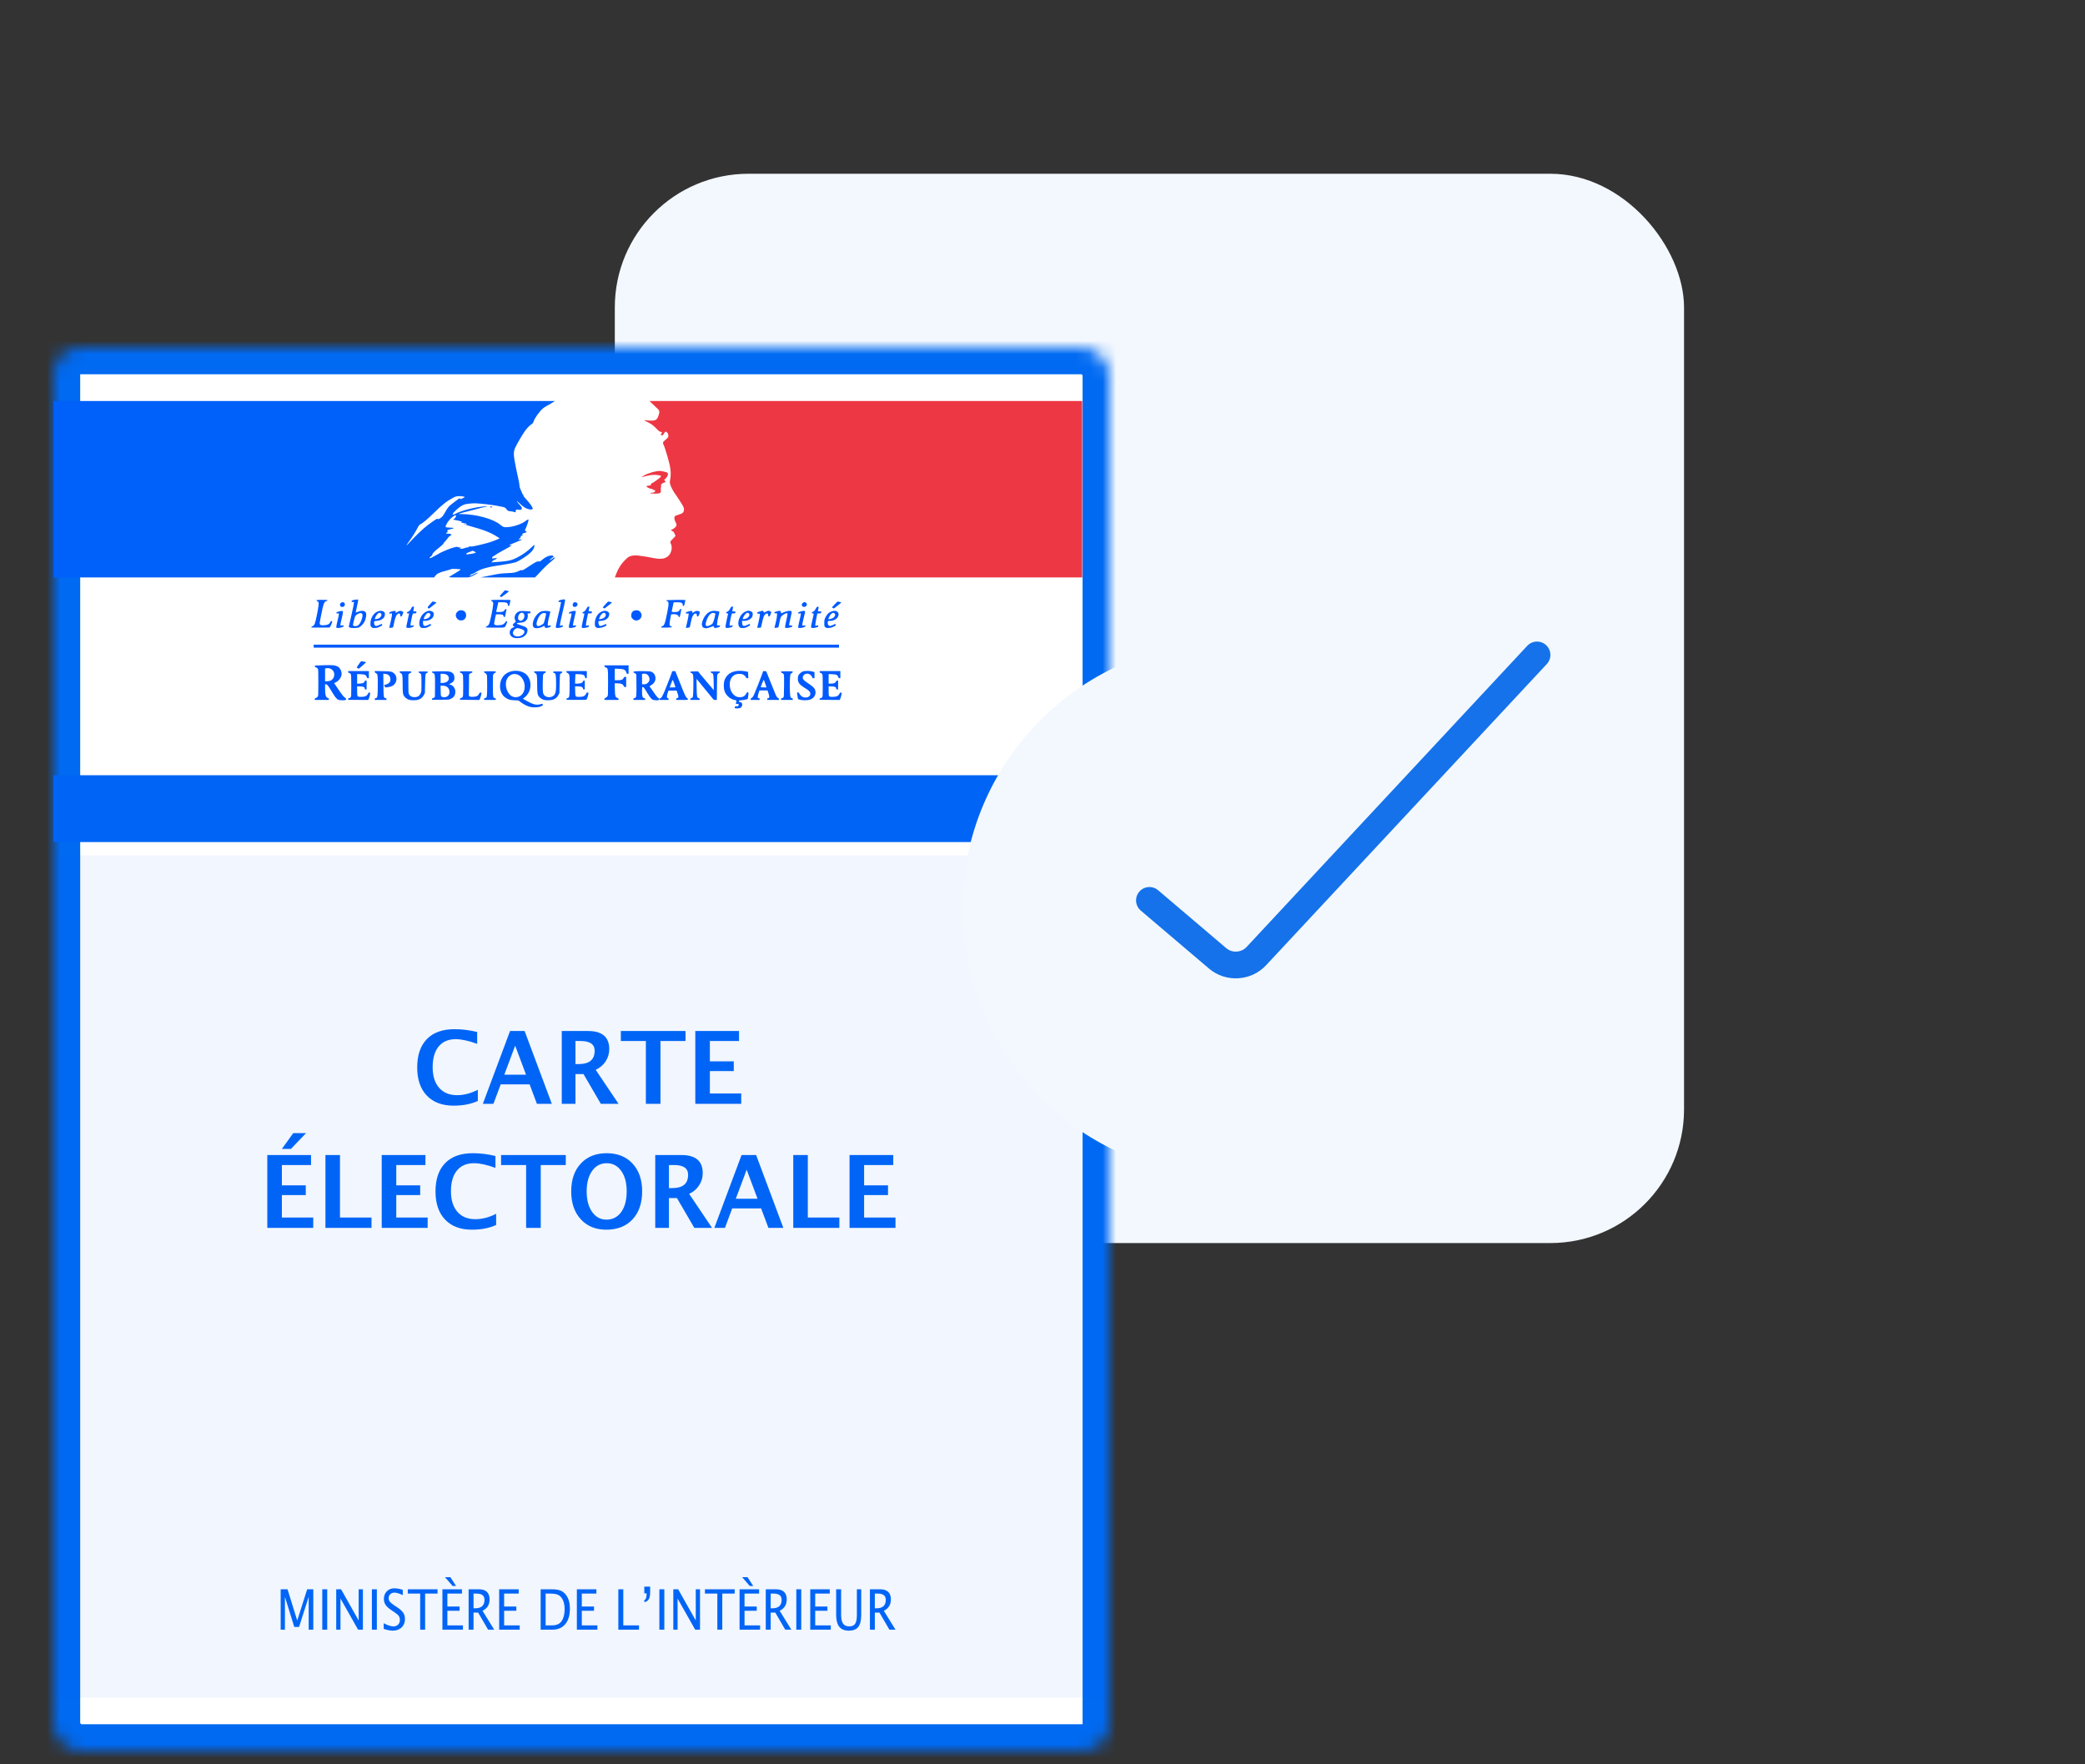 <?xml version="1.0" encoding="UTF-8"?>
<svg width="156px" height="132px" viewBox="0 0 156 132" version="1.1" xmlns="http://www.w3.org/2000/svg" xmlns:xlink="http://www.w3.org/1999/xlink">
    <rect x="0" y="0" width="156" height="132" fill="#333333" stroke="none"/>
    <!-- Generator: Sketch 41.1 (35376) - http://www.bohemiancoding.com/sketch -->
    <title>dignity</title>
    <desc>Created with Sketch.</desc>
    <defs>
        <rect id="path-1" x="0" y="0" width="79" height="105" rx="2"></rect>
        <mask id="mask-2" maskContentUnits="userSpaceOnUse" maskUnits="objectBoundingBox" x="0" y="0" width="79" height="105" fill="white">
            <use xlink:href="#path-1"></use>
        </mask>
        <path d="M100.565,48.82 C97.949,47.65 95.051,47 92,47 C80.402,47 71,56.402 71,68 C71,79.598 80.402,89 92,89 L92,89 C103.598,89 113,79.598 113,68 C113,63.776 111.753,59.844 109.607,56.55" id="path-3"></path>
        <mask id="mask-4" maskContentUnits="userSpaceOnUse" maskUnits="objectBoundingBox" x="0" y="0" width="42" height="42" fill="white">
            <use xlink:href="#path-3"></use>
        </mask>
    </defs>
    <g id="Page-1" stroke="none" stroke-width="1" fill="none" fill-rule="evenodd">
        <g id="Desktop" transform="translate(-904, -1229)">
            <g id="time" transform="translate(904, 1229)">
                <rect id="Rectangle-17" fill="#F3F8FE" x="46" y="13" width="80" height="80" rx="10"></rect>
                <g id="carte-electeur" transform="translate(4, 26)">
                    <use id="d-day" stroke="#006AF2" mask="url(#mask-2)" stroke-width="4" fill="#FFFFFF" xlink:href="#path-1"></use>
                    <rect id="d-day" fill-opacity="0.058" fill="#0065F6" x="0" y="38" width="79" height="63"></rect>
                    <rect id="d-day" fill="#0065F6" transform="translate(39.5, 34.5) scale(1, -1) translate(-39.5, -34.5) " x="-1.42108547e-14" y="32" width="79" height="5"></rect>
                    <g id="Logo_de_la_République_française_(1999)" transform="translate(0, 4)">
                        <rect id="rect6" fill="#FFFFFF" x="19.293" y="0" width="39.689" height="13.201"></rect>
                        <path d="M50.987,22.985 C50.965,22.977 50.964,22.953 50.982,22.901 C51.005,22.835 51.016,22.83 51.106,22.842 C51.187,22.853 51.211,22.845 51.245,22.797 C51.31,22.706 51.26,22.64 51.141,22.661 C51.05,22.678 51.049,22.677 51.066,22.609 C51.122,22.391 51.127,22.403 50.962,22.37 C50.765,22.332 50.576,22.223 50.431,22.065 C50.213,21.827 50.138,21.586 50.16,21.199 C50.171,21.001 50.188,20.924 50.251,20.787 C50.444,20.368 50.886,20.153 51.48,20.192 C51.609,20.2 51.772,20.222 51.843,20.24 L51.972,20.272 L51.98,20.507 L51.987,20.742 L51.909,20.742 C51.862,20.742 51.83,20.729 51.83,20.71 C51.83,20.644 51.672,20.491 51.56,20.449 C51.416,20.395 51.136,20.407 50.996,20.474 C50.676,20.627 50.53,21.023 50.627,21.475 C50.672,21.685 50.747,21.826 50.89,21.97 C51.026,22.107 51.162,22.163 51.367,22.163 C51.584,22.164 51.735,22.078 51.831,21.901 C51.896,21.781 51.919,21.766 51.981,21.805 C52.01,21.824 52.011,21.865 51.983,22.058 L51.95,22.289 L51.832,22.329 C51.767,22.351 51.618,22.376 51.501,22.384 C51.299,22.399 51.288,22.403 51.288,22.459 C51.288,22.505 51.303,22.519 51.347,22.519 C51.433,22.519 51.514,22.585 51.533,22.67 C51.555,22.77 51.483,22.917 51.389,22.965 C51.321,22.999 51.056,23.013 50.987,22.985 L50.987,22.985 Z M35.634,22.878 C35.41,22.814 35.218,22.716 34.986,22.55 L34.786,22.406 L34.476,22.391 C34.133,22.373 34.013,22.336 33.79,22.175 C33.301,21.822 33.283,20.923 33.757,20.485 C34.114,20.156 34.741,20.088 35.193,20.329 C35.802,20.656 35.867,21.619 35.313,22.123 C35.227,22.201 35.143,22.265 35.126,22.265 C35.073,22.266 35.68,22.592 35.857,22.659 C36.053,22.733 36.282,22.743 36.45,22.684 C36.572,22.642 36.592,22.647 36.613,22.724 C36.625,22.769 36.604,22.788 36.48,22.844 C36.286,22.933 35.878,22.949 35.634,22.878 L35.634,22.878 Z M34.877,22.094 C35.309,21.872 35.391,21.161 35.037,20.707 C34.709,20.286 34.135,20.349 33.919,20.831 C33.723,21.265 33.946,21.937 34.344,22.115 C34.505,22.187 34.711,22.179 34.877,22.094 Z M21.315,22.357 C21.197,22.306 21.066,22.148 20.861,21.804 C20.545,21.276 20.486,21.199 20.398,21.199 L20.322,21.199 L20.322,21.485 C20.323,22.006 20.376,22.184 20.543,22.226 C20.588,22.237 20.605,22.259 20.605,22.304 L20.605,22.367 L20.076,22.367 L19.547,22.367 L19.547,22.307 C19.547,22.262 19.567,22.242 19.629,22.224 C19.673,22.212 19.734,22.169 19.764,22.13 C19.817,22.06 19.818,22.035 19.818,21.072 C19.818,20.109 19.817,20.084 19.764,20.014 C19.734,19.975 19.673,19.933 19.629,19.92 C19.569,19.903 19.547,19.882 19.547,19.841 C19.547,19.786 19.55,19.786 20.203,19.769 C20.897,19.751 21.05,19.764 21.246,19.858 C21.417,19.939 21.56,20.186 21.56,20.401 C21.561,20.648 21.374,20.926 21.128,21.046 L21,21.109 L21.284,21.529 C21.619,22.022 21.724,22.154 21.823,22.204 C21.915,22.251 21.924,22.353 21.838,22.376 C21.734,22.404 21.394,22.391 21.315,22.357 L21.315,22.357 Z M20.669,20.942 C21.015,20.848 21.132,20.375 20.87,20.129 C20.747,20.013 20.616,19.971 20.45,19.993 L20.322,20.011 L20.322,20.491 L20.322,20.971 L20.444,20.97 C20.512,20.97 20.613,20.958 20.669,20.942 L20.669,20.942 Z M26.615,22.357 C26.474,22.307 26.34,22.219 26.27,22.128 C26.141,21.962 26.128,21.875 26.126,21.202 C26.125,20.499 26.111,20.421 25.98,20.361 C25.927,20.337 25.896,20.305 25.896,20.272 C25.896,20.224 25.913,20.222 26.334,20.222 C26.772,20.222 26.773,20.222 26.773,20.279 C26.773,20.317 26.757,20.336 26.726,20.336 C26.7,20.336 26.651,20.365 26.616,20.401 L26.554,20.467 L26.554,21.157 C26.554,21.806 26.557,21.852 26.607,21.947 C26.686,22.095 26.843,22.17 27.045,22.159 C27.262,22.146 27.379,22.07 27.466,21.887 C27.533,21.746 27.533,21.739 27.534,21.122 C27.534,20.569 27.529,20.491 27.489,20.43 C27.464,20.393 27.414,20.355 27.379,20.346 C27.339,20.336 27.315,20.312 27.315,20.282 C27.315,20.238 27.339,20.234 27.663,20.234 C27.988,20.234 28.012,20.238 28.012,20.282 C28.012,20.312 27.988,20.336 27.948,20.346 C27.829,20.376 27.82,20.43 27.805,21.163 L27.792,21.85 L27.715,22 C27.623,22.176 27.474,22.298 27.283,22.353 C27.122,22.401 26.745,22.403 26.615,22.357 L26.615,22.357 Z M36.679,22.357 C36.536,22.307 36.404,22.219 36.331,22.124 C36.21,21.968 36.192,21.852 36.191,21.189 C36.189,20.5 36.175,20.421 36.044,20.361 C35.991,20.337 35.961,20.305 35.96,20.272 C35.96,20.224 35.977,20.222 36.398,20.222 C36.832,20.222 36.837,20.222 36.837,20.277 C36.837,20.314 36.819,20.335 36.782,20.341 C36.751,20.345 36.702,20.381 36.672,20.42 C36.621,20.487 36.617,20.529 36.609,21.086 C36.599,21.769 36.619,21.913 36.737,22.032 C36.95,22.246 37.392,22.186 37.518,21.926 C37.597,21.762 37.617,21.557 37.607,21.02 C37.597,20.451 37.58,20.38 37.443,20.346 C37.403,20.336 37.379,20.312 37.379,20.282 C37.379,20.238 37.403,20.234 37.727,20.234 C38.051,20.234 38.076,20.238 38.076,20.282 C38.076,20.311 38.046,20.342 38,20.361 C37.959,20.378 37.916,20.41 37.905,20.433 C37.894,20.457 37.879,20.785 37.871,21.163 L37.856,21.85 L37.779,22 C37.687,22.176 37.539,22.298 37.347,22.353 C37.186,22.401 36.809,22.403 36.679,22.357 L36.679,22.357 Z M44.848,22.356 C44.744,22.312 44.622,22.161 44.432,21.846 C44.187,21.44 44.159,21.403 44.095,21.402 C44.038,21.402 44.037,21.407 44.037,21.72 C44.037,22.1 44.069,22.207 44.191,22.231 C44.252,22.243 44.269,22.26 44.269,22.307 L44.269,22.367 L43.83,22.367 L43.392,22.367 L43.392,22.307 C43.392,22.26 43.409,22.243 43.47,22.231 C43.617,22.202 43.628,22.133 43.619,21.249 L43.611,20.467 L43.549,20.401 C43.514,20.365 43.465,20.336 43.439,20.336 C43.41,20.336 43.392,20.317 43.392,20.287 C43.392,20.245 43.418,20.236 43.581,20.221 C43.685,20.212 43.973,20.208 44.22,20.214 C44.622,20.222 44.681,20.229 44.777,20.279 C44.947,20.368 45.043,20.54 45.043,20.759 C45.043,20.967 44.922,21.15 44.702,21.274 C44.632,21.313 44.586,21.353 44.601,21.362 C44.616,21.371 44.73,21.529 44.855,21.714 C45.099,22.076 45.235,22.24 45.291,22.24 C45.341,22.24 45.337,22.358 45.286,22.377 C45.213,22.404 44.929,22.391 44.848,22.356 L44.848,22.356 Z M44.371,21.162 C44.473,21.11 44.574,20.984 44.593,20.885 C44.617,20.758 44.56,20.59 44.462,20.498 C44.37,20.414 44.282,20.389 44.13,20.407 L44.037,20.418 L44.037,20.808 L44.037,21.199 L44.167,21.199 C44.239,21.199 44.33,21.182 44.371,21.162 Z M55.857,22.352 C55.78,22.331 55.712,22.31 55.706,22.304 C55.701,22.299 55.682,22.185 55.664,22.051 L55.633,21.808 L55.706,21.808 C55.746,21.808 55.778,21.818 55.778,21.829 C55.778,21.895 55.948,22.09 56.046,22.137 C56.311,22.263 56.63,22.144 56.63,21.919 C56.63,21.771 56.557,21.682 56.308,21.529 C55.959,21.314 55.825,21.2 55.755,21.063 C55.686,20.925 55.673,20.712 55.726,20.556 C55.76,20.453 55.922,20.299 56.059,20.239 C56.196,20.18 56.626,20.182 56.804,20.243 L56.94,20.289 L56.94,20.516 L56.94,20.742 L56.865,20.742 C56.807,20.742 56.787,20.728 56.774,20.679 C56.747,20.573 56.609,20.441 56.493,20.41 C56.183,20.328 55.935,20.641 56.13,20.868 C56.167,20.911 56.335,21.039 56.504,21.151 C56.831,21.369 56.951,21.488 56.992,21.631 C57.081,21.945 56.933,22.223 56.614,22.34 C56.443,22.403 56.073,22.409 55.857,22.352 L55.857,22.352 Z M22.051,22.298 C22.051,22.253 22.065,22.24 22.113,22.24 C22.15,22.24 22.198,22.212 22.229,22.173 C22.281,22.109 22.283,22.077 22.283,21.308 C22.283,20.75 22.274,20.494 22.253,20.455 C22.214,20.384 22.153,20.338 22.096,20.337 C22.065,20.336 22.051,20.316 22.051,20.272 L22.051,20.209 L22.825,20.209 L23.599,20.209 L23.599,20.477 L23.599,20.745 L23.531,20.737 C23.48,20.731 23.456,20.708 23.434,20.643 C23.383,20.491 23.299,20.453 22.991,20.442 L22.721,20.432 L22.721,20.793 L22.721,21.155 L22.929,21.143 C23.155,21.13 23.269,21.076 23.285,20.974 C23.291,20.934 23.311,20.92 23.362,20.92 L23.431,20.92 L23.431,21.25 L23.431,21.58 L23.36,21.58 C23.303,21.58 23.289,21.568 23.289,21.52 C23.289,21.407 23.203,21.365 22.951,21.355 L22.721,21.346 L22.721,21.703 C22.721,22.133 22.725,22.138 23.02,22.138 C23.311,22.138 23.462,22.066 23.538,21.891 C23.576,21.802 23.666,21.777 23.693,21.847 C23.711,21.893 23.638,22.191 23.584,22.295 L23.545,22.369 L22.798,22.363 L22.051,22.357 L22.051,22.298 L22.051,22.298 Z M24.038,22.307 C24.038,22.26 24.055,22.243 24.114,22.231 C24.25,22.205 24.256,22.167 24.265,21.351 C24.274,20.502 24.263,20.426 24.122,20.361 C24.063,20.334 24.038,20.306 24.038,20.264 L24.038,20.204 L24.625,20.215 C25.259,20.226 25.311,20.236 25.483,20.378 C25.672,20.535 25.721,20.846 25.593,21.078 C25.482,21.279 25.289,21.386 24.981,21.418 L24.82,21.434 L24.78,21.335 L24.74,21.237 L24.835,21.223 C24.956,21.206 25.088,21.131 25.157,21.038 C25.197,20.986 25.211,20.931 25.21,20.835 C25.207,20.588 25.065,20.437 24.819,20.417 L24.679,20.406 L24.688,21.253 C24.696,22.177 24.7,22.203 24.844,22.232 C24.897,22.243 24.915,22.261 24.915,22.307 L24.915,22.367 L24.476,22.367 L24.038,22.367 L24.038,22.307 L24.038,22.307 Z M28.321,22.297 C28.321,22.258 28.337,22.24 28.37,22.24 C28.397,22.24 28.446,22.218 28.48,22.191 L28.541,22.143 L28.548,21.356 C28.557,20.475 28.547,20.409 28.399,20.354 C28.353,20.336 28.321,20.307 28.321,20.28 C28.321,20.238 28.357,20.234 28.715,20.228 C29.468,20.216 29.625,20.224 29.748,20.283 C29.907,20.358 29.981,20.468 29.994,20.646 C30,20.726 29.998,20.819 29.989,20.853 C29.963,20.953 29.843,21.075 29.71,21.135 L29.587,21.191 L29.691,21.222 C29.94,21.295 30.099,21.551 30.066,21.826 C30.038,22.059 29.937,22.189 29.702,22.296 C29.578,22.352 29.546,22.354 28.947,22.354 L28.321,22.355 L28.321,22.297 L28.321,22.297 Z M29.459,22.106 C29.591,22.02 29.643,21.902 29.628,21.725 C29.606,21.459 29.417,21.301 29.12,21.301 L28.963,21.301 L28.971,21.684 C28.979,22.051 28.982,22.069 29.04,22.115 C29.129,22.186 29.345,22.181 29.459,22.106 L29.459,22.106 Z M29.353,21.051 C29.511,20.992 29.595,20.87 29.578,20.721 C29.556,20.523 29.393,20.412 29.122,20.412 L28.966,20.412 L28.966,20.755 L28.966,21.098 L29.102,21.096 C29.176,21.095 29.289,21.075 29.353,21.051 L29.353,21.051 Z M30.412,22.299 C30.412,22.258 30.429,22.241 30.48,22.235 C30.518,22.231 30.572,22.196 30.603,22.156 C30.655,22.086 30.657,22.056 30.657,21.305 C30.657,20.681 30.649,20.514 30.62,20.463 C30.575,20.384 30.515,20.338 30.457,20.337 C30.427,20.336 30.412,20.316 30.412,20.279 C30.412,20.222 30.412,20.222 30.876,20.222 C31.341,20.222 31.341,20.222 31.341,20.279 C31.341,20.318 31.325,20.336 31.29,20.336 C31.263,20.336 31.208,20.363 31.168,20.397 L31.095,20.458 L31.088,21.259 L31.08,22.06 L31.146,22.102 C31.199,22.136 31.255,22.142 31.415,22.133 C31.66,22.119 31.775,22.06 31.844,21.91 C31.889,21.811 31.937,21.787 32.005,21.829 C32.031,21.845 32.027,21.892 31.986,22.049 C31.957,22.159 31.916,22.276 31.894,22.309 L31.854,22.369 L31.133,22.362 L30.412,22.354 L30.412,22.299 L30.412,22.299 Z M32.218,22.307 C32.218,22.26 32.235,22.243 32.296,22.231 C32.439,22.203 32.45,22.134 32.45,21.282 C32.45,20.576 32.447,20.521 32.399,20.445 C32.371,20.4 32.319,20.355 32.283,20.347 C32.239,20.336 32.218,20.313 32.218,20.276 C32.218,20.223 32.225,20.222 32.657,20.222 C33.088,20.222 33.095,20.223 33.095,20.276 C33.095,20.313 33.075,20.336 33.031,20.346 C32.996,20.355 32.946,20.393 32.921,20.43 C32.881,20.492 32.876,20.576 32.876,21.274 C32.876,22.136 32.886,22.205 33.022,22.232 C33.078,22.243 33.095,22.261 33.095,22.307 L33.095,22.367 L32.657,22.367 L32.218,22.367 L32.218,22.307 L32.218,22.307 Z M38.385,22.302 C38.385,22.26 38.405,22.242 38.464,22.231 C38.607,22.203 38.618,22.134 38.618,21.28 C38.618,20.532 38.617,20.52 38.559,20.435 C38.526,20.387 38.474,20.345 38.443,20.341 C38.402,20.335 38.385,20.315 38.385,20.271 L38.385,20.209 L39.147,20.209 L39.908,20.209 L39.908,20.476 C39.908,20.74 39.907,20.742 39.846,20.742 C39.796,20.742 39.782,20.725 39.768,20.654 C39.739,20.503 39.634,20.453 39.325,20.442 L39.064,20.432 L39.047,20.553 C39.038,20.619 39.031,20.782 39.031,20.914 L39.031,21.155 L39.25,21.142 C39.492,21.127 39.588,21.085 39.614,20.983 C39.625,20.938 39.647,20.92 39.691,20.92 L39.753,20.92 L39.753,21.25 L39.753,21.58 L39.689,21.58 C39.645,21.58 39.624,21.566 39.623,21.535 C39.621,21.41 39.498,21.351 39.236,21.351 L39.026,21.351 L39.035,21.709 C39.045,22.142 39.043,22.138 39.353,22.138 C39.626,22.138 39.768,22.074 39.843,21.916 C39.88,21.837 39.909,21.808 39.951,21.808 C39.982,21.808 40.016,21.821 40.026,21.836 C40.049,21.874 39.935,22.286 39.888,22.332 C39.857,22.362 39.726,22.368 39.118,22.363 L38.385,22.358 L38.385,22.302 Z M41.224,22.308 C41.224,22.266 41.248,22.238 41.306,22.213 C41.351,22.193 41.412,22.144 41.442,22.105 C41.493,22.035 41.495,22.004 41.495,21.077 C41.495,20.001 41.493,19.988 41.315,19.93 C41.244,19.907 41.224,19.887 41.224,19.839 L41.224,19.777 L42.127,19.777 L43.03,19.777 L43.03,20.095 L43.03,20.412 L42.953,20.412 C42.89,20.412 42.876,20.401 42.876,20.355 C42.875,20.262 42.778,20.133 42.675,20.089 C42.614,20.063 42.473,20.044 42.289,20.037 L41.998,20.025 L41.998,20.46 L41.998,20.894 L42.211,20.893 C42.495,20.891 42.592,20.856 42.652,20.736 C42.691,20.658 42.713,20.641 42.775,20.641 L42.85,20.641 L42.85,21.023 L42.85,21.405 L42.767,21.397 C42.71,21.392 42.68,21.374 42.67,21.339 C42.629,21.189 42.471,21.123 42.157,21.123 L41.992,21.123 L42.003,21.574 C42.015,22.088 42.037,22.163 42.192,22.218 C42.259,22.242 42.282,22.265 42.282,22.308 L42.282,22.367 L41.753,22.367 L41.224,22.367 L41.224,22.308 L41.224,22.308 Z M45.353,22.303 C45.353,22.257 45.367,22.24 45.404,22.24 C45.483,22.24 45.574,22.082 45.77,21.599 C46.033,20.953 46.282,20.297 46.282,20.25 C46.282,20.218 46.309,20.209 46.405,20.21 L46.527,20.21 L46.875,21.088 C47.253,22.041 47.323,22.189 47.411,22.227 C47.447,22.242 47.469,22.274 47.469,22.309 C47.469,22.367 47.469,22.367 47.03,22.367 L46.592,22.367 L46.592,22.307 C46.592,22.26 46.609,22.243 46.668,22.231 C46.779,22.209 46.786,22.135 46.7,21.884 L46.626,21.669 L46.321,21.669 L46.016,21.669 L45.955,21.846 C45.877,22.07 45.882,22.224 45.966,22.235 C46.008,22.241 46.024,22.26 46.024,22.305 L46.024,22.367 L45.688,22.367 L45.353,22.367 L45.353,22.303 L45.353,22.303 Z M46.54,21.414 C46.54,21.376 46.35,20.869 46.336,20.869 C46.327,20.869 46.3,20.918 46.278,20.977 C46.255,21.036 46.206,21.162 46.17,21.256 L46.104,21.428 L46.322,21.428 C46.442,21.428 46.54,21.422 46.54,21.414 Z M47.65,22.307 C47.65,22.261 47.667,22.243 47.721,22.232 C47.86,22.204 47.867,22.168 47.877,21.338 C47.889,20.481 47.878,20.409 47.728,20.354 C47.681,20.336 47.65,20.307 47.65,20.28 C47.65,20.239 47.679,20.234 47.94,20.234 L48.23,20.234 L48.398,20.443 C48.49,20.558 48.728,20.841 48.927,21.072 C49.126,21.303 49.315,21.526 49.348,21.568 L49.407,21.643 L49.398,21.07 C49.389,20.445 49.375,20.38 49.236,20.346 C49.196,20.336 49.172,20.312 49.172,20.282 C49.172,20.238 49.196,20.234 49.521,20.234 C49.848,20.234 49.869,20.237 49.869,20.283 C49.869,20.314 49.848,20.335 49.813,20.341 C49.783,20.345 49.734,20.381 49.704,20.42 C49.651,20.49 49.649,20.523 49.642,21.429 L49.634,22.367 L49.521,22.367 C49.42,22.367 49.401,22.357 49.323,22.259 C49.255,22.173 48.162,20.841 48.12,20.793 C48.114,20.786 48.114,21.066 48.121,21.415 C48.133,22.123 48.149,22.207 48.272,22.232 C48.329,22.243 48.347,22.26 48.347,22.307 L48.347,22.367 L47.998,22.367 L47.65,22.367 L47.65,22.307 L47.65,22.307 Z M52.166,22.303 C52.166,22.266 52.18,22.24 52.202,22.24 C52.253,22.24 52.349,22.121 52.417,21.972 C52.512,21.766 52.954,20.644 53.029,20.417 L53.1,20.206 L53.215,20.214 L53.33,20.222 L53.673,21.085 C53.861,21.56 54.036,21.988 54.061,22.037 C54.119,22.148 54.203,22.24 54.248,22.24 C54.267,22.24 54.282,22.268 54.282,22.303 L54.282,22.367 L53.843,22.367 L53.404,22.367 L53.404,22.303 C53.404,22.259 53.418,22.24 53.451,22.24 C53.576,22.24 53.587,22.133 53.493,21.853 L53.426,21.656 L53.123,21.656 L52.82,21.656 L52.765,21.827 C52.662,22.151 52.666,22.24 52.788,22.24 C52.823,22.24 52.837,22.258 52.837,22.303 L52.837,22.367 L52.501,22.367 L52.166,22.367 L52.166,22.303 Z M53.261,21.167 C53.212,21.024 53.165,20.89 53.157,20.869 C53.147,20.846 53.096,20.943 53.028,21.11 C52.966,21.264 52.915,21.398 52.915,21.409 C52.914,21.419 53.012,21.428 53.132,21.428 L53.349,21.428 L53.261,21.167 Z M54.437,22.303 C54.437,22.254 54.45,22.24 54.497,22.24 C54.53,22.24 54.58,22.216 54.607,22.187 C54.653,22.137 54.656,22.078 54.663,21.342 C54.668,20.908 54.665,20.526 54.657,20.495 C54.638,20.423 54.544,20.336 54.483,20.336 C54.452,20.336 54.437,20.317 54.437,20.279 C54.437,20.222 54.438,20.222 54.875,20.222 C55.297,20.222 55.314,20.224 55.314,20.273 C55.314,20.304 55.286,20.336 55.239,20.356 C55.198,20.374 55.153,20.42 55.138,20.457 C55.1,20.555 55.079,21.347 55.102,21.775 C55.119,22.073 55.13,22.144 55.17,22.187 C55.197,22.216 55.24,22.24 55.266,22.24 C55.3,22.24 55.314,22.259 55.314,22.303 L55.314,22.367 L54.875,22.367 L54.437,22.367 L54.437,22.303 Z M57.327,22.299 C57.327,22.253 57.341,22.24 57.389,22.24 C57.426,22.24 57.474,22.212 57.506,22.173 C57.557,22.109 57.559,22.077 57.559,21.308 C57.559,20.75 57.55,20.494 57.529,20.455 C57.491,20.384 57.429,20.338 57.372,20.337 C57.341,20.336 57.327,20.316 57.327,20.272 L57.327,20.209 L58.101,20.209 L58.875,20.209 L58.875,20.477 L58.875,20.745 L58.807,20.737 C58.756,20.731 58.732,20.708 58.711,20.643 C58.66,20.491 58.575,20.453 58.268,20.442 L57.998,20.432 L57.998,20.79 L57.998,21.148 L58.159,21.147 C58.383,21.145 58.492,21.104 58.54,21.003 C58.568,20.943 58.596,20.921 58.643,20.92 L58.707,20.92 L58.707,21.25 L58.707,21.58 L58.636,21.58 C58.579,21.58 58.565,21.568 58.565,21.52 C58.565,21.407 58.479,21.365 58.227,21.355 L57.998,21.346 L57.998,21.703 C57.998,22.133 58.002,22.138 58.296,22.138 C58.587,22.138 58.738,22.066 58.814,21.891 C58.853,21.802 58.942,21.777 58.969,21.847 C58.987,21.893 58.915,22.191 58.86,22.295 L58.821,22.369 L58.074,22.363 L57.327,22.358 L57.327,22.299 L57.327,22.299 Z M22.749,19.982 L22.686,19.935 L22.839,19.704 C22.923,19.577 23.009,19.473 23.029,19.473 C23.116,19.472 23.394,19.531 23.387,19.549 C23.373,19.585 22.864,20.031 22.838,20.031 C22.823,20.03 22.783,20.009 22.749,19.982 Z M19.47,18.229 L58.772,18.229 L58.772,18.457 L19.47,18.457 L19.47,18.229 L19.47,18.229 Z M34.428,17.709 C34.221,17.637 34.105,17.448 34.143,17.245 C34.168,17.108 34.247,17.012 34.386,16.949 L34.508,16.893 L34.434,16.851 C34.392,16.828 34.36,16.788 34.36,16.76 C34.36,16.714 34.549,16.528 34.596,16.528 C34.607,16.528 34.591,16.486 34.56,16.434 C34.428,16.214 34.533,15.895 34.78,15.77 C34.914,15.703 34.959,15.7 35.426,15.729 C35.696,15.746 35.706,15.749 35.691,15.801 C35.683,15.831 35.676,15.864 35.676,15.874 C35.676,15.885 35.631,15.893 35.575,15.893 L35.474,15.893 L35.488,16.041 C35.518,16.363 35.285,16.583 34.909,16.589 C34.714,16.592 34.619,16.633 34.695,16.681 C34.717,16.695 34.843,16.74 34.976,16.783 C35.403,16.919 35.482,16.987 35.464,17.206 C35.445,17.433 35.259,17.631 34.99,17.71 C34.837,17.756 34.559,17.755 34.428,17.709 L34.428,17.709 Z M35.002,17.553 C35.212,17.45 35.303,17.254 35.188,17.152 C35.111,17.083 34.776,16.978 34.689,16.995 C34.512,17.03 34.347,17.242 34.377,17.395 C34.419,17.606 34.733,17.685 35.002,17.553 L35.002,17.553 Z M35.072,16.404 C35.229,16.31 35.29,16.042 35.184,15.909 C35.039,15.728 34.763,15.93 34.761,16.219 C34.76,16.309 34.773,16.341 34.832,16.391 C34.919,16.464 34.967,16.467 35.072,16.404 L35.072,16.404 Z M36.05,16.993 C35.937,16.97 35.876,16.896 35.863,16.764 C35.83,16.426 36.119,15.931 36.442,15.771 C36.611,15.688 36.942,15.68 37.163,15.753 C37.183,15.759 37.168,15.846 37.117,16.025 C37.017,16.374 36.96,16.723 36.993,16.784 C37.014,16.823 37.03,16.826 37.098,16.802 C37.161,16.781 37.183,16.782 37.201,16.81 C37.238,16.868 37.215,16.89 37.068,16.939 C36.87,17.006 36.779,16.993 36.749,16.894 L36.726,16.815 L36.62,16.873 C36.442,16.972 36.198,17.023 36.05,16.993 L36.05,16.993 Z M36.496,16.765 C36.571,16.73 36.649,16.676 36.67,16.645 C36.705,16.593 36.81,16.212 36.851,15.99 C36.868,15.9 36.865,15.896 36.772,15.871 C36.598,15.824 36.424,15.948 36.285,16.218 C36.139,16.501 36.103,16.753 36.198,16.818 C36.262,16.863 36.302,16.856 36.496,16.765 Z M48.714,16.986 C48.599,16.959 48.558,16.919 48.526,16.803 C48.478,16.628 48.589,16.296 48.778,16.051 C49.004,15.757 49.256,15.658 49.627,15.716 C49.724,15.731 49.812,15.752 49.822,15.761 C49.831,15.771 49.798,15.933 49.749,16.122 C49.7,16.31 49.657,16.539 49.655,16.63 L49.65,16.795 L49.759,16.79 C49.858,16.785 49.869,16.791 49.869,16.843 C49.869,16.891 49.845,16.908 49.72,16.945 C49.515,17.006 49.42,16.993 49.409,16.902 C49.405,16.864 49.396,16.833 49.391,16.833 C49.385,16.833 49.317,16.86 49.241,16.893 C49.117,16.947 48.866,17.015 48.816,17.008 C48.806,17.006 48.76,16.996 48.714,16.986 L48.714,16.986 Z M49.146,16.768 C49.21,16.737 49.281,16.69 49.304,16.664 C49.361,16.6 49.464,16.268 49.517,15.977 C49.531,15.899 49.527,15.894 49.429,15.868 C49.346,15.846 49.31,15.848 49.236,15.883 C49.072,15.959 48.91,16.219 48.826,16.538 C48.745,16.844 48.845,16.916 49.146,16.768 Z M21.16,16.928 C21.152,16.896 21.198,16.66 21.262,16.403 C21.388,15.896 21.387,15.855 21.249,15.894 C21.181,15.913 21.173,15.909 21.173,15.857 C21.173,15.809 21.197,15.793 21.321,15.757 C21.403,15.734 21.511,15.712 21.56,15.709 C21.645,15.703 21.651,15.708 21.659,15.788 C21.663,15.835 21.619,16.067 21.56,16.304 C21.501,16.541 21.46,16.752 21.468,16.774 C21.48,16.805 21.507,16.809 21.601,16.796 C21.714,16.779 21.719,16.781 21.711,16.836 C21.704,16.882 21.672,16.904 21.56,16.938 C21.482,16.962 21.363,16.983 21.296,16.983 C21.19,16.985 21.172,16.977 21.16,16.928 L21.16,16.928 Z M22.152,16.938 L22.093,16.891 L22.293,16.027 C22.403,15.552 22.489,15.13 22.485,15.09 C22.476,15.016 22.467,15.012 22.367,15.042 C22.317,15.056 22.309,15.05 22.309,14.995 C22.309,14.921 22.399,14.885 22.65,14.86 C22.794,14.846 22.799,14.847 22.799,14.907 C22.799,14.941 22.758,15.15 22.709,15.371 C22.659,15.593 22.618,15.789 22.618,15.807 C22.618,15.831 22.647,15.827 22.73,15.791 C23.018,15.666 23.268,15.673 23.358,15.808 C23.442,15.934 23.399,16.261 23.262,16.529 C23.191,16.669 22.979,16.886 22.864,16.937 C22.713,17.005 22.237,17.005 22.152,16.938 L22.152,16.938 Z M22.805,16.777 C22.935,16.687 23.079,16.383 23.12,16.114 C23.16,15.844 22.979,15.791 22.69,15.986 C22.629,16.028 22.58,16.089 22.555,16.156 C22.508,16.28 22.412,16.686 22.412,16.758 C22.412,16.865 22.662,16.877 22.805,16.777 Z M23.791,16.907 C23.721,16.835 23.715,16.815 23.717,16.647 C23.72,16.218 23.968,15.835 24.309,15.729 C24.479,15.677 24.629,15.694 24.729,15.779 C24.787,15.828 24.799,15.859 24.799,15.963 C24.799,16.224 24.557,16.422 24.208,16.446 C24.107,16.453 24.016,16.472 24.006,16.487 C23.977,16.53 23.982,16.677 24.016,16.739 C24.08,16.859 24.172,16.862 24.394,16.751 C24.531,16.681 24.56,16.674 24.58,16.706 C24.626,16.777 24.605,16.799 24.404,16.892 C24.237,16.969 24.175,16.985 24.035,16.985 C23.881,16.985 23.86,16.978 23.791,16.907 Z M24.253,16.298 C24.472,16.238 24.617,16.007 24.505,15.896 C24.434,15.826 24.368,15.828 24.277,15.904 C24.204,15.964 24.086,16.154 24.052,16.268 C24.037,16.316 24.044,16.325 24.094,16.325 C24.127,16.325 24.198,16.312 24.253,16.298 Z M25.121,16.976 C25.121,16.972 25.168,16.775 25.224,16.539 C25.281,16.303 25.328,16.059 25.328,15.998 L25.328,15.887 L25.225,15.903 C25.133,15.917 25.121,15.914 25.121,15.869 C25.121,15.813 25.205,15.77 25.414,15.719 C25.558,15.684 25.612,15.708 25.612,15.807 L25.612,15.866 L25.703,15.805 C25.864,15.698 25.963,15.678 26.08,15.73 C26.136,15.755 26.178,15.787 26.174,15.802 C26.104,16.045 26.064,16.122 26.007,16.122 C25.956,16.122 25.947,16.109 25.947,16.036 C25.947,15.851 25.784,15.85 25.665,16.034 C25.592,16.148 25.515,16.409 25.455,16.753 C25.437,16.855 25.409,16.943 25.394,16.947 C25.349,16.96 25.121,16.985 25.121,16.976 L25.121,16.976 Z M26.416,16.952 C26.387,16.918 26.403,16.827 26.551,16.166 L26.612,15.893 L26.524,15.893 C26.477,15.893 26.437,15.887 26.437,15.879 C26.437,15.839 26.495,15.766 26.527,15.766 C26.59,15.766 26.71,15.646 26.761,15.533 C26.818,15.407 26.84,15.387 26.925,15.386 C26.98,15.386 26.984,15.393 26.969,15.468 C26.96,15.513 26.945,15.593 26.937,15.646 L26.921,15.741 L27.041,15.741 C27.163,15.741 27.181,15.76 27.144,15.853 C27.133,15.882 27.094,15.893 27.005,15.893 C26.862,15.893 26.885,15.843 26.771,16.398 C26.687,16.807 26.692,16.845 26.832,16.805 C26.949,16.772 26.958,16.775 26.949,16.839 C26.943,16.882 26.91,16.906 26.812,16.938 C26.654,16.99 26.454,16.997 26.416,16.952 Z M27.457,16.919 C27.268,16.719 27.405,16.148 27.705,15.883 C27.828,15.774 28.019,15.69 28.145,15.69 C28.224,15.69 28.399,15.77 28.425,15.819 C28.467,15.895 28.454,16.078 28.401,16.163 C28.292,16.339 28.057,16.452 27.802,16.452 L27.65,16.452 L27.65,16.586 C27.65,16.846 27.76,16.892 28.049,16.751 C28.141,16.707 28.221,16.675 28.228,16.682 C28.234,16.688 28.243,16.716 28.248,16.744 C28.255,16.785 28.219,16.813 28.066,16.89 C27.9,16.972 27.852,16.985 27.697,16.985 C27.538,16.985 27.512,16.978 27.457,16.919 L27.457,16.919 Z M27.911,16.296 C28.047,16.25 28.143,16.173 28.184,16.076 C28.219,15.994 28.218,15.982 28.172,15.921 C28.101,15.827 28.032,15.827 27.925,15.919 C27.842,15.99 27.702,16.229 27.702,16.298 C27.702,16.333 27.801,16.332 27.911,16.296 L27.911,16.296 Z M37.603,16.968 C37.566,16.932 37.59,16.782 37.714,16.265 C37.882,15.56 37.973,15.145 37.973,15.078 C37.973,15.03 37.962,15.025 37.882,15.038 C37.8,15.051 37.792,15.047 37.792,14.991 C37.792,14.928 37.856,14.9 38.113,14.851 C38.245,14.826 38.282,14.843 38.282,14.927 C38.282,14.965 38.195,15.366 38.089,15.819 C37.983,16.272 37.895,16.681 37.895,16.728 L37.895,16.814 L38.013,16.798 C38.124,16.783 38.13,16.786 38.123,16.838 C38.116,16.882 38.082,16.904 37.973,16.938 C37.828,16.983 37.634,16.998 37.603,16.968 L37.603,16.968 Z M38.575,16.954 C38.544,16.904 38.562,16.794 38.672,16.369 C38.729,16.148 38.772,15.948 38.766,15.924 C38.756,15.878 38.75,15.877 38.637,15.903 C38.577,15.917 38.566,15.912 38.566,15.867 C38.566,15.807 38.676,15.753 38.877,15.715 C39.02,15.689 39.082,15.702 39.082,15.761 C39.082,15.783 39.03,16.016 38.965,16.28 C38.901,16.543 38.856,16.771 38.866,16.786 C38.876,16.803 38.927,16.807 38.997,16.798 C39.104,16.783 39.111,16.786 39.103,16.838 C39.097,16.882 39.063,16.904 38.953,16.938 C38.785,16.99 38.603,16.997 38.575,16.954 L38.575,16.954 Z M39.529,16.943 C39.52,16.919 39.526,16.837 39.544,16.759 C39.602,16.503 39.727,15.917 39.727,15.905 C39.727,15.899 39.692,15.893 39.648,15.893 C39.536,15.893 39.557,15.822 39.689,15.755 C39.767,15.716 39.812,15.665 39.877,15.544 C39.951,15.407 39.972,15.386 40.035,15.386 L40.108,15.386 L40.073,15.544 C40.054,15.632 40.038,15.712 40.038,15.722 C40.037,15.732 40.095,15.741 40.166,15.741 C40.301,15.741 40.304,15.744 40.279,15.836 C40.265,15.886 40.246,15.893 40.13,15.893 L39.996,15.893 L39.909,16.322 C39.862,16.557 39.83,16.768 39.838,16.79 C39.851,16.822 39.87,16.825 39.939,16.806 C40.057,16.772 40.063,16.774 40.063,16.842 C40.063,16.894 40.042,16.908 39.913,16.944 C39.713,16.999 39.55,16.998 39.529,16.943 L39.529,16.943 Z M40.591,16.927 C40.527,16.873 40.516,16.843 40.507,16.701 C40.486,16.382 40.635,16.021 40.855,15.855 C41.099,15.672 41.365,15.648 41.515,15.795 C41.584,15.863 41.591,15.882 41.579,15.997 C41.555,16.248 41.31,16.431 40.975,16.448 C40.765,16.458 40.743,16.483 40.784,16.662 C40.829,16.857 40.91,16.877 41.168,16.756 C41.34,16.677 41.379,16.677 41.379,16.757 C41.379,16.838 41.069,16.968 40.848,16.98 C40.683,16.989 40.658,16.984 40.591,16.927 L40.591,16.927 Z M41.146,16.249 C41.307,16.168 41.376,15.989 41.285,15.889 C41.169,15.764 40.956,15.928 40.85,16.223 L40.811,16.332 L40.927,16.316 C40.991,16.308 41.09,16.277 41.146,16.249 L41.146,16.249 Z M47.314,16.976 C47.314,16.972 47.361,16.775 47.417,16.539 C47.474,16.303 47.52,16.059 47.52,15.998 L47.521,15.887 L47.418,15.903 C47.326,15.917 47.314,15.913 47.314,15.869 C47.314,15.807 47.36,15.783 47.569,15.729 C47.75,15.683 47.805,15.701 47.805,15.807 L47.805,15.866 L47.896,15.805 C48.057,15.698 48.156,15.678 48.272,15.729 C48.327,15.754 48.372,15.781 48.372,15.789 C48.372,15.798 48.346,15.876 48.315,15.963 C48.267,16.094 48.247,16.122 48.198,16.122 C48.149,16.122 48.14,16.108 48.14,16.036 C48.14,15.863 47.988,15.85 47.875,16.013 C47.789,16.138 47.745,16.273 47.674,16.63 C47.643,16.79 47.61,16.929 47.601,16.937 C47.585,16.953 47.314,16.989 47.314,16.976 L47.314,16.976 Z M50.291,16.945 C50.269,16.891 50.294,16.735 50.393,16.287 L50.478,15.906 L50.406,15.898 C50.319,15.889 50.305,15.804 50.385,15.779 C50.476,15.751 50.581,15.646 50.631,15.533 C50.688,15.407 50.711,15.387 50.795,15.386 C50.85,15.386 50.854,15.393 50.839,15.468 C50.83,15.513 50.815,15.593 50.807,15.646 L50.791,15.741 L50.911,15.741 C51.033,15.741 51.051,15.76 51.015,15.853 C51.003,15.882 50.964,15.893 50.875,15.893 C50.732,15.893 50.756,15.843 50.641,16.398 C50.557,16.807 50.563,16.845 50.702,16.805 C50.819,16.772 50.828,16.775 50.819,16.839 C50.813,16.882 50.78,16.906 50.682,16.938 C50.51,16.995 50.311,16.998 50.291,16.945 L50.291,16.945 Z M51.332,16.919 C51.136,16.727 51.271,16.151 51.575,15.883 C51.698,15.774 51.89,15.69 52.015,15.69 C52.094,15.69 52.269,15.77 52.295,15.819 C52.337,15.895 52.324,16.078 52.271,16.163 C52.162,16.34 51.928,16.452 51.669,16.452 L51.514,16.452 L51.526,16.608 C51.544,16.855 51.636,16.889 51.919,16.751 C52.011,16.707 52.092,16.675 52.098,16.682 C52.104,16.688 52.113,16.716 52.118,16.744 C52.125,16.785 52.089,16.813 51.936,16.89 C51.772,16.972 51.722,16.985 51.572,16.985 C51.42,16.985 51.39,16.977 51.332,16.919 L51.332,16.919 Z M51.873,16.258 C52.053,16.169 52.134,15.965 52.022,15.881 C51.947,15.825 51.893,15.835 51.793,15.92 C51.71,15.992 51.572,16.23 51.572,16.301 C51.572,16.343 51.75,16.317 51.873,16.258 Z M52.656,16.963 C52.656,16.952 52.703,16.747 52.761,16.506 C52.818,16.265 52.862,16.031 52.857,15.987 C52.85,15.911 52.844,15.906 52.755,15.911 C52.682,15.915 52.659,15.906 52.648,15.868 C52.638,15.828 52.66,15.81 52.768,15.771 C52.841,15.744 52.945,15.715 52.998,15.705 C53.098,15.687 53.096,15.686 53.159,15.835 C53.16,15.838 53.229,15.806 53.312,15.765 C53.49,15.677 53.52,15.675 53.628,15.739 L53.71,15.788 L53.654,15.954 C53.607,16.093 53.588,16.121 53.54,16.121 C53.491,16.122 53.482,16.108 53.482,16.038 C53.482,15.817 53.268,15.861 53.151,16.106 C53.121,16.167 53.063,16.38 53.021,16.578 C52.979,16.776 52.941,16.941 52.936,16.945 C52.913,16.964 52.656,16.98 52.656,16.963 L52.656,16.963 Z M53.946,16.963 C53.946,16.952 53.988,16.784 54.038,16.589 C54.094,16.377 54.132,16.165 54.135,16.058 L54.14,15.881 L54.046,15.888 C53.973,15.893 53.95,15.885 53.94,15.847 C53.93,15.808 53.951,15.792 54.059,15.759 C54.294,15.689 54.349,15.684 54.395,15.729 C54.418,15.751 54.437,15.798 54.437,15.832 C54.437,15.866 54.441,15.893 54.447,15.893 C54.453,15.893 54.53,15.86 54.617,15.819 C54.825,15.722 55.101,15.672 55.183,15.715 C55.237,15.743 55.241,15.758 55.225,15.874 C55.216,15.945 55.174,16.14 55.132,16.309 C55.091,16.479 55.054,16.657 55.05,16.706 C55.043,16.795 55.043,16.795 55.152,16.792 C55.226,16.791 55.265,16.802 55.275,16.828 C55.295,16.881 55.271,16.898 55.109,16.945 C54.926,16.997 54.757,16.998 54.736,16.945 C54.728,16.924 54.767,16.702 54.824,16.454 C54.937,15.955 54.944,15.898 54.89,15.878 C54.834,15.857 54.637,15.952 54.519,16.057 C54.422,16.143 54.41,16.17 54.35,16.421 C54.315,16.571 54.278,16.748 54.268,16.816 C54.258,16.883 54.236,16.942 54.22,16.947 C54.142,16.97 53.946,16.981 53.946,16.963 L53.946,16.963 Z M55.716,16.943 C55.707,16.921 55.753,16.685 55.819,16.421 C55.884,16.156 55.931,15.924 55.924,15.905 C55.913,15.879 55.89,15.876 55.825,15.895 C55.778,15.908 55.737,15.919 55.733,15.919 C55.73,15.919 55.727,15.892 55.727,15.86 C55.727,15.811 55.75,15.794 55.862,15.761 C56.168,15.67 56.263,15.685 56.232,15.821 C56.224,15.854 56.171,16.074 56.113,16.311 C56.056,16.547 56.015,16.757 56.023,16.777 C56.034,16.805 56.065,16.81 56.155,16.798 C56.265,16.783 56.272,16.786 56.264,16.838 C56.248,16.947 55.754,17.042 55.716,16.943 Z M56.69,16.944 C56.673,16.9 56.693,16.778 56.794,16.338 C56.906,15.85 56.904,15.893 56.811,15.893 C56.697,15.893 56.716,15.823 56.848,15.755 C56.924,15.716 56.971,15.664 57.031,15.551 C57.097,15.427 57.126,15.397 57.185,15.39 C57.263,15.381 57.263,15.387 57.208,15.659 L57.191,15.741 L57.326,15.741 C57.439,15.741 57.459,15.748 57.446,15.781 C57.437,15.803 57.43,15.838 57.43,15.857 C57.43,15.884 57.394,15.893 57.291,15.893 L57.153,15.893 L57.067,16.32 C57.021,16.555 56.989,16.766 56.998,16.789 C57.011,16.822 57.03,16.825 57.099,16.806 C57.218,16.772 57.224,16.774 57.224,16.842 C57.224,16.894 57.202,16.908 57.073,16.944 C56.876,16.998 56.711,16.998 56.69,16.944 L56.69,16.944 Z M57.751,16.926 C57.677,16.864 57.675,16.857 57.675,16.611 C57.675,16.372 57.68,16.351 57.773,16.166 C57.887,15.939 58.017,15.817 58.228,15.739 C58.594,15.604 58.857,15.833 58.695,16.146 C58.603,16.323 58.359,16.45 58.11,16.451 C57.961,16.452 57.951,16.456 57.935,16.519 C57.913,16.603 57.94,16.731 57.992,16.788 C58.05,16.854 58.151,16.843 58.331,16.751 C58.466,16.683 58.495,16.676 58.515,16.707 C58.561,16.778 58.538,16.805 58.365,16.887 C58.232,16.951 58.148,16.973 58.009,16.98 C57.843,16.989 57.819,16.984 57.751,16.926 L57.751,16.926 Z M58.313,16.243 C58.487,16.146 58.545,15.957 58.424,15.879 C58.377,15.848 58.343,15.844 58.289,15.861 C58.198,15.891 58.068,16.057 58.014,16.212 L57.973,16.332 L58.091,16.316 C58.156,16.307 58.256,16.274 58.313,16.243 L58.313,16.243 Z M19.294,16.916 C19.299,16.891 19.326,16.867 19.354,16.862 C19.431,16.848 19.498,16.781 19.55,16.666 C19.619,16.514 19.833,15.454 19.839,15.234 C19.844,15.047 19.843,15.045 19.761,14.993 C19.601,14.893 19.644,14.878 20.089,14.878 C20.442,14.878 20.502,14.884 20.502,14.917 C20.502,14.939 20.47,14.962 20.424,14.971 C20.259,15.003 20.197,15.163 20.042,15.949 C19.896,16.684 19.898,16.67 19.963,16.734 C20.013,16.783 20.04,16.787 20.241,16.777 C20.511,16.763 20.609,16.719 20.703,16.565 C20.778,16.443 20.781,16.441 20.834,16.475 C20.864,16.493 20.863,16.517 20.827,16.62 C20.804,16.688 20.759,16.789 20.727,16.845 L20.668,16.947 L19.977,16.954 C19.329,16.96 19.286,16.958 19.294,16.916 L19.294,16.916 Z M32.347,16.924 C32.347,16.904 32.39,16.867 32.444,16.841 C32.511,16.809 32.558,16.76 32.597,16.68 C32.671,16.531 32.895,15.45 32.899,15.222 C32.902,15.049 32.9,15.044 32.819,14.993 C32.646,14.885 32.685,14.878 33.471,14.878 C34.193,14.878 34.208,14.879 34.192,14.928 C34.183,14.955 34.162,15.055 34.144,15.15 C34.117,15.296 34.103,15.323 34.055,15.33 C34.009,15.337 33.999,15.326 33.999,15.271 C33.999,15.103 33.897,15.056 33.535,15.056 L33.286,15.056 L33.214,15.379 C33.175,15.557 33.137,15.723 33.13,15.747 C33.119,15.787 33.141,15.792 33.345,15.791 C33.602,15.791 33.678,15.764 33.753,15.646 C33.82,15.541 33.908,15.533 33.888,15.633 C33.88,15.672 33.853,15.809 33.828,15.938 C33.792,16.123 33.773,16.173 33.739,16.173 C33.711,16.173 33.69,16.145 33.68,16.098 C33.672,16.057 33.638,16.009 33.606,15.992 C33.544,15.959 33.138,15.944 33.108,15.974 C33.091,15.991 33.015,16.357 32.981,16.584 C32.965,16.693 32.969,16.706 33.03,16.745 C33.083,16.78 33.14,16.786 33.321,16.777 C33.591,16.764 33.686,16.721 33.797,16.567 C33.845,16.5 33.89,16.461 33.912,16.469 C33.962,16.488 33.956,16.534 33.88,16.713 C33.767,16.978 33.831,16.96 33.04,16.96 C32.459,16.96 32.347,16.954 32.347,16.924 L32.347,16.924 Z M45.456,16.924 C45.456,16.904 45.494,16.875 45.54,16.859 C45.703,16.805 45.757,16.66 45.92,15.838 C46.06,15.13 46.057,15.017 45.893,14.966 C45.864,14.957 45.845,14.936 45.85,14.92 C45.858,14.899 46.06,14.889 46.576,14.884 C47.28,14.877 47.292,14.878 47.276,14.927 C47.267,14.955 47.245,15.055 47.227,15.15 C47.2,15.296 47.187,15.323 47.139,15.33 C47.091,15.337 47.082,15.326 47.082,15.26 C47.082,15.1 46.956,15.047 46.606,15.061 L46.401,15.068 L46.33,15.398 C46.29,15.58 46.258,15.743 46.257,15.76 C46.256,15.807 46.65,15.803 46.744,15.755 C46.784,15.735 46.831,15.683 46.849,15.641 C46.869,15.593 46.901,15.563 46.93,15.563 C46.99,15.563 46.991,15.545 46.923,15.887 C46.876,16.127 46.859,16.173 46.82,16.173 C46.791,16.173 46.772,16.154 46.772,16.126 C46.772,16.008 46.531,15.92 46.308,15.957 L46.209,15.973 L46.157,16.257 C46.065,16.757 46.069,16.803 46.209,16.86 C46.363,16.923 46.274,16.947 45.861,16.954 C45.522,16.96 45.456,16.955 45.456,16.924 L45.456,16.924 Z M30.318,16.378 C30.203,16.326 30.102,16.167 30.102,16.037 C30.102,15.835 30.283,15.655 30.485,15.656 C30.726,15.656 30.876,15.801 30.876,16.036 C30.876,16.333 30.599,16.503 30.318,16.378 Z M43.453,16.39 C43.409,16.371 43.34,16.313 43.299,16.261 C43.239,16.184 43.226,16.142 43.228,16.034 C43.231,15.801 43.379,15.658 43.615,15.658 C43.732,15.658 43.771,15.67 43.851,15.733 C44.029,15.874 44.057,16.111 43.914,16.277 C43.795,16.417 43.617,16.46 43.453,16.39 Z M28.025,15.488 C27.974,15.432 27.971,15.438 28.264,15.11 L28.363,14.999 L28.51,15.031 C28.591,15.049 28.657,15.071 28.657,15.081 C28.657,15.098 28.104,15.538 28.083,15.538 C28.076,15.538 28.05,15.515 28.025,15.488 L28.025,15.488 Z M41.154,15.488 L41.096,15.442 L41.291,15.223 C41.398,15.103 41.496,15.005 41.508,15.005 C41.571,15.005 41.792,15.067 41.786,15.083 C41.78,15.1 41.299,15.48 41.237,15.518 C41.223,15.526 41.185,15.513 41.154,15.488 L41.154,15.488 Z M58.308,15.488 L58.246,15.442 L58.448,15.223 C58.559,15.103 58.659,15.005 58.67,15.005 C58.721,15.005 58.952,15.066 58.951,15.079 C58.95,15.093 58.463,15.48 58.4,15.517 C58.384,15.526 58.343,15.513 58.308,15.488 Z M21.48,15.358 C21.375,15.254 21.478,15.056 21.636,15.056 C21.745,15.056 21.803,15.112 21.803,15.221 C21.803,15.39 21.6,15.476 21.48,15.358 L21.48,15.358 Z M38.895,15.376 C38.832,15.328 38.835,15.171 38.902,15.106 C39.008,15.002 39.211,15.07 39.211,15.21 C39.211,15.363 39.015,15.465 38.895,15.376 L38.895,15.376 Z M56.034,15.358 C55.927,15.253 56.032,15.056 56.194,15.056 C56.356,15.056 56.426,15.233 56.309,15.349 C56.229,15.427 56.108,15.431 56.034,15.358 L56.034,15.358 Z M33.426,14.632 C33.386,14.589 33.396,14.573 33.582,14.373 L33.781,14.161 L33.928,14.193 C34.01,14.211 34.075,14.233 34.075,14.241 C34.073,14.265 33.554,14.656 33.509,14.667 C33.486,14.673 33.449,14.657 33.426,14.632 Z" id="path8" fill="#005AFE"></path>
                        <path d="M42.005,13.201 L42.063,13.048 C42.162,12.771 42.265,12.56 42.414,12.328 C42.571,12.083 42.917,11.721 43.06,11.652 C43.237,11.567 43.457,11.537 43.729,11.561 C43.962,11.582 44.68,11.7 44.969,11.766 C45.189,11.817 45.512,11.821 45.664,11.777 C45.956,11.691 46.129,11.524 46.212,11.25 C46.275,11.04 46.274,10.849 46.21,10.721 C46.124,10.55 46.138,10.506 46.348,10.303 C46.451,10.203 46.536,10.11 46.536,10.097 C46.537,10.03 46.394,9.757 46.357,9.757 C46.334,9.756 46.29,9.735 46.258,9.708 L46.199,9.661 L46.324,9.596 C46.493,9.509 46.619,9.372 46.619,9.276 C46.619,9.234 46.584,9.132 46.54,9.049 C46.456,8.889 46.434,8.737 46.481,8.648 C46.512,8.589 46.566,8.564 46.83,8.486 C47.052,8.421 47.132,8.355 47.164,8.212 C47.191,8.09 47.178,8.011 47.105,7.864 C47.046,7.744 46.661,7.146 46.549,7 C46.398,6.804 46.214,6.465 46.16,6.282 C46.106,6.103 46.106,6.092 46.145,5.86 C46.227,5.369 46.179,4.962 45.944,4.167 C45.769,3.577 45.722,3.434 45.668,3.324 C45.569,3.124 45.582,3.077 45.785,2.909 C45.882,2.829 45.972,2.742 45.985,2.717 C46.047,2.601 45.978,2.378 45.862,2.315 C45.788,2.275 45.747,2.302 45.673,2.442 C45.616,2.547 45.594,2.567 45.533,2.567 C45.434,2.567 45.417,2.525 45.48,2.439 C45.554,2.338 45.548,2.322 45.432,2.306 C45.346,2.294 45.3,2.26 45.113,2.067 C44.861,1.808 44.692,1.688 44.356,1.531 C44.202,1.46 44.148,1.426 44.205,1.436 C44.253,1.444 44.423,1.458 44.584,1.466 C45.049,1.49 45.162,1.427 45.27,1.088 C45.344,0.858 45.379,0.751 45.21,0.59 L44.59,0 L76.97,0 L76.97,13.201 L42.005,13.201 Z" id="path10" fill="#ED3744"></path>
                        <path d="M29.797,13.201 C29.693,13.19 29.603,13.185 29.597,13.179 C29.586,13.169 29.703,13.094 30.241,12.772 C30.413,12.669 30.484,12.613 30.46,12.601 C30.441,12.591 30.29,12.574 30.126,12.565 C29.881,12.551 29.811,12.555 29.739,12.587 C29.69,12.609 29.497,12.667 29.309,12.715 C28.843,12.836 28.686,12.918 28.536,13.122 L28.48,13.201 L3.55271368e-15,13.201 L3.55271368e-15,0 L37.521,0 L37.168,0.227 C36.973,0.322 36.747,0.454 36.666,0.52 C36.388,0.745 36.015,1.256 35.922,1.538 C35.887,1.642 35.856,1.681 35.751,1.752 C35.591,1.859 35.399,2.065 35.239,2.299 C35.023,2.616 34.612,3.332 34.531,3.53 C34.405,3.838 34.417,4.073 34.602,4.993 C34.683,5.398 34.772,5.81 34.798,5.908 C34.824,6.005 34.853,6.171 34.862,6.276 C34.878,6.463 34.89,6.504 35.001,6.733 C35.032,6.796 35.057,6.867 35.057,6.892 C35.057,6.916 35.08,6.95 35.108,6.968 C35.138,6.986 35.16,7.027 35.16,7.063 C35.16,7.107 35.219,7.191 35.348,7.33 C35.643,7.649 35.857,7.949 35.857,8.043 C35.857,8.121 35.741,8.141 35.554,8.096 C35.336,8.043 35.158,7.928 34.883,7.665 C34.765,7.553 34.67,7.477 34.67,7.497 C34.67,7.517 34.75,7.621 34.848,7.729 C35.043,7.942 35.074,8.001 35.032,8.078 C34.995,8.146 34.905,8.166 34.783,8.133 C34.643,8.095 34.561,8.148 34.584,8.262 C34.598,8.332 34.594,8.34 34.554,8.325 C34.475,8.295 34.302,8.26 34.146,8.244 C34.002,8.229 33.992,8.222 33.905,8.104 C33.839,8.014 33.788,7.972 33.719,7.953 C33.463,7.882 32.826,7.773 32.399,7.727 C31.647,7.646 31.466,7.639 31.106,7.681 C30.829,7.714 30.754,7.733 30.603,7.808 C30.335,7.943 29.87,8.363 29.87,8.471 C29.87,8.522 29.972,8.504 30.089,8.433 C30.444,8.216 31.66,7.911 32.257,7.888 C32.552,7.877 32.536,7.891 32.182,7.954 C32.084,7.971 31.851,8.029 31.666,8.084 C31.48,8.138 31.159,8.222 30.954,8.269 C30.748,8.317 30.516,8.379 30.438,8.407 L30.296,8.457 L30.515,8.459 C31.633,8.471 32.907,8.82 33.425,9.257 C33.648,9.444 33.73,9.467 34.058,9.433 C34.508,9.386 35.09,9.175 35.345,8.966 C35.456,8.875 35.547,8.839 35.547,8.886 C35.547,8.969 35.4,9.415 35.336,9.526 C35.266,9.649 35.262,9.667 35.299,9.693 C35.321,9.71 35.333,9.729 35.325,9.737 C35.449,9.795 35.428,9.82 35.293,9.854 C35.161,9.888 35.057,9.946 35.057,9.986 C35.163,10.01 35.114,10.056 35.027,10.075 C34.968,10.087 34.956,10.098 34.982,10.114 C34.968,10.137 34.953,10.163 34.953,10.195 C34.953,10.234 34.929,10.262 34.876,10.286 C34.747,10.342 34.783,10.372 34.96,10.356 C35.049,10.348 35.104,10.348 35.083,10.356 C35.061,10.364 34.916,10.429 34.76,10.5 C34.604,10.571 34.401,10.654 34.308,10.686 C34.204,10.722 34.137,10.76 34.132,10.787 C34.123,10.83 34.171,10.828 34.293,10.782 C34.333,10.801 34.064,10.953 33.736,11.128 C33.408,11.303 33.101,11.483 33.054,11.528 C33.007,11.573 32.946,11.611 32.92,11.611 C32.893,11.611 32.858,11.639 32.842,11.675 C32.791,11.784 32.802,11.797 32.921,11.777 C33.099,11.747 33.18,11.748 33.192,11.782 C33.125,11.814 33.088,11.83 33.071,11.85 C33.054,11.871 33.009,11.891 32.971,11.895 C32.927,11.9 32.884,11.932 32.851,11.984 C32.822,12.028 32.776,12.07 32.747,12.077 C33.998,11.995 34.214,11.953 34.683,11.719 C35.082,11.52 35.496,11.224 35.791,10.927 C35.876,10.842 35.954,10.772 35.966,10.772 C36.006,10.772 35.984,10.915 35.925,11.04 C35.822,11.257 35.607,11.456 35.165,11.745 C34.942,11.89 34.702,12.027 34.631,12.049 C34.409,12.118 34.051,12.191 33.676,12.245 C32.454,12.419 31.986,12.551 31.522,12.852 C31.445,12.902 31.363,12.941 31.341,12.937 C31.319,12.933 31.261,12.965 31.211,13.006 C31.072,13.123 31.173,13.104 31.462,12.957 C31.758,12.807 31.897,12.783 31.663,12.923 C31.377,13.094 31.159,13.201 30.945,13.201 L29.797,13.201 Z M28.62,11.54 C28.761,11.456 28.929,11.364 28.992,11.335 C29.056,11.307 29.236,11.227 29.392,11.157 C29.72,11.012 30.2,10.875 30.227,10.919 C30.237,10.934 30.309,10.951 30.386,10.957 C30.495,10.964 30.514,10.971 30.47,10.987 C30.438,10.998 30.412,11.017 30.412,11.029 C30.412,11.075 30.653,11.061 30.755,11.01 C30.795,10.989 30.885,10.966 30.955,10.958 C31.042,10.948 31.083,10.931 31.083,10.906 C31.083,10.878 31.105,10.873 31.184,10.886 C31.292,10.904 31.525,10.861 32.154,10.706 C32.579,10.601 32.901,10.495 33.184,10.368 L33.389,10.275 L33.184,10.146 C32.685,9.831 32.183,9.638 31.083,9.336 C30.891,9.283 30.723,9.229 30.708,9.215 C30.691,9.198 30.7,9.196 30.734,9.208 C30.844,9.247 30.928,9.254 30.928,9.225 C30.928,9.188 30.845,9.157 30.681,9.135 C30.532,9.115 30.436,9.071 30.539,9.071 C30.7,9.07 30.424,8.97 30.115,8.917 C29.886,8.877 29.873,8.869 29.969,8.824 C30.052,8.784 30.141,8.634 30.118,8.573 C30.098,8.522 30.073,8.527 29.949,8.609 C29.711,8.767 29.492,9.025 29.369,9.294 C29.299,9.447 29.323,9.462 29.684,9.477 C29.98,9.489 29.984,9.49 29.909,9.53 C29.866,9.553 29.781,9.579 29.719,9.588 C29.509,9.62 29.392,9.718 29.496,9.775 C29.527,9.792 29.515,9.807 29.439,9.842 C29.354,9.882 29.348,9.891 29.389,9.913 C29.414,9.927 29.489,9.935 29.554,9.93 C29.644,9.922 29.686,9.932 29.729,9.97 L29.786,10.02 L29.672,10.092 C29.609,10.131 29.538,10.2 29.514,10.245 C29.49,10.289 29.403,10.396 29.321,10.482 C29.24,10.567 29.173,10.655 29.173,10.678 C29.173,10.701 29.054,10.813 28.909,10.927 C28.517,11.235 28.347,11.405 28.347,11.486 C28.347,11.529 28.325,11.568 28.286,11.593 C28.164,11.672 28.1,11.763 28.167,11.763 C28.182,11.763 28.232,11.747 28.278,11.728 C28.325,11.709 28.478,11.625 28.62,11.54 Z M31.297,11.431 C31.394,11.419 31.506,11.389 31.546,11.366 L31.619,11.323 L31.494,11.262 L31.37,11.201 L31.246,11.251 C31.177,11.278 31.083,11.315 31.035,11.332 C30.845,11.403 30.82,11.499 30.999,11.473 C31.066,11.463 31.2,11.444 31.297,11.431 Z M28.424,8.982 C28.599,8.862 28.722,8.793 28.728,8.811 C28.745,8.861 28.82,8.846 28.942,8.77 C29.082,8.682 29.153,8.594 29.328,8.283 C29.509,7.96 29.578,7.879 29.84,7.68 C29.963,7.587 30.144,7.449 30.242,7.372 C30.383,7.261 30.417,7.244 30.405,7.288 C30.396,7.322 30.403,7.343 30.422,7.343 C30.48,7.343 30.756,7.227 30.766,7.198 C30.781,7.153 30.501,7.107 30.293,7.12 C30.134,7.13 30.077,7.148 29.879,7.253 C29.415,7.5 29.079,7.767 28.438,8.397 C27.977,8.851 27.613,9.155 27.43,9.241 C27.37,9.269 27.325,9.328 27.252,9.473 C27.111,9.755 26.859,10.159 26.62,10.487 C26.394,10.798 26.346,10.905 26.522,10.706 C26.582,10.638 26.765,10.444 26.928,10.276 C27.503,9.684 27.909,9.333 28.424,8.982 Z M33.934,12.883 C34.478,12.859 34.548,12.845 34.875,12.694 C34.98,12.645 35.021,12.637 35.036,12.659 C35.061,12.699 35.239,12.604 35.586,12.365 C35.728,12.267 35.928,12.141 36.032,12.086 C36.188,12.003 36.235,11.989 36.31,12.003 C36.39,12.018 36.414,12.008 36.516,11.92 C36.799,11.674 37.041,11.561 37.282,11.56 C37.354,11.56 37.379,11.57 37.379,11.601 C37.379,11.626 37.393,11.636 37.418,11.627 C37.49,11.6 37.457,11.631 37.272,11.766 C37.058,11.922 37.079,11.969 37.297,11.821 C37.508,11.677 37.508,11.677 37.508,11.735 C37.508,11.768 37.429,11.851 37.282,11.971 C36.949,12.245 36.713,12.471 36.354,12.862 L36.033,13.201 L31.947,13.201 L32.683,13.055 C33.373,12.914 33.449,12.904 33.934,12.883 Z M32.691,7.905 C32.721,7.871 32.77,7.871 32.8,7.905 C32.83,7.939 32.806,7.967 32.746,7.967 C32.686,7.967 32.661,7.939 32.691,7.905 Z" id="path12" fill="#0060FA"></path>
                        <path d="M44.727,6.918 C44.614,6.901 44.672,6.86 44.809,6.86 C44.946,6.86 45.018,6.809 45.018,6.71 C45.018,6.664 45.007,6.657 44.964,6.67 C44.926,6.682 44.899,6.672 44.874,6.637 C44.851,6.605 44.795,6.582 44.713,6.571 C44.566,6.552 44.327,6.412 44.37,6.37 C44.385,6.356 44.46,6.339 44.538,6.332 C44.673,6.321 44.682,6.316 44.709,6.235 C44.729,6.174 44.758,6.144 44.807,6.133 C44.845,6.124 44.905,6.091 44.94,6.058 C44.976,6.026 45.092,5.944 45.198,5.876 C45.377,5.761 45.488,5.638 45.448,5.599 C45.407,5.558 45.019,5.513 44.837,5.529 C44.625,5.546 44.261,5.622 44.108,5.68 C43.951,5.739 43.997,5.688 44.212,5.562 C44.503,5.392 45.062,5.234 45.371,5.234 C45.491,5.234 45.892,5.328 45.94,5.367 C46.034,5.443 45.932,5.711 45.758,5.845 L45.685,5.901 L45.745,5.964 L45.805,6.026 L45.744,6.075 C45.71,6.102 45.664,6.124 45.642,6.124 C45.619,6.124 45.563,6.159 45.518,6.203 C45.447,6.27 45.438,6.292 45.458,6.344 C45.474,6.385 45.472,6.424 45.454,6.459 C45.436,6.49 45.432,6.563 45.443,6.646 C45.464,6.815 45.433,6.875 45.308,6.91 C45.215,6.935 44.874,6.94 44.727,6.918 L44.727,6.918 Z" id="path14" fill="#ED3744"></path>
                    </g>
                    <path d="M31.752,56.367 C31.245,56.603 30.64,56.721 29.938,56.721 C29.08,56.721 28.411,56.469 27.933,55.966 C27.454,55.463 27.215,54.761 27.215,53.86 C27.215,52.943 27.456,52.236 27.938,51.742 C28.42,51.247 29.108,51 30.001,51 C30.572,51 31.139,51.07 31.702,51.21 L31.702,52.097 C31.063,51.864 30.528,51.747 30.097,51.747 C29.545,51.747 29.12,51.93 28.82,52.294 C28.521,52.658 28.371,53.176 28.371,53.846 C28.371,54.503 28.532,55.016 28.854,55.384 C29.176,55.753 29.623,55.937 30.196,55.937 C30.71,55.937 31.228,55.802 31.752,55.532 L31.752,56.367 Z M32.126,56.585 L34.163,51.136 L35.252,51.136 L37.288,56.585 L36.171,56.585 L35.627,55.13 L33.463,55.13 L32.918,56.585 L32.126,56.585 Z M33.732,54.405 L35.358,54.405 L34.545,52.233 L33.732,54.405 Z M38.031,56.585 L38.031,51.136 L39.99,51.136 C41.053,51.136 41.584,51.587 41.584,52.487 C41.584,52.823 41.494,53.13 41.314,53.406 C41.133,53.682 40.885,53.894 40.57,54.041 L42.281,56.585 L40.955,56.585 L39.657,54.357 L39.056,54.357 L39.056,56.585 L38.031,56.585 Z M39.056,53.61 L39.307,53.61 C40.097,53.61 40.492,53.278 40.492,52.612 C40.492,52.126 40.139,51.884 39.435,51.884 L39.056,51.884 L39.056,53.61 Z M44.324,56.585 L44.324,51.884 L42.451,51.884 L42.451,51.136 L47.291,51.136 L47.291,51.884 L45.417,51.884 L45.417,56.585 L44.324,56.585 Z M48.023,56.585 L48.023,51.136 L51.293,51.136 L51.293,51.884 L49.112,51.884 L49.112,53.404 L50.901,53.404 L50.901,54.133 L49.112,54.133 L49.112,55.811 L51.459,55.811 L51.459,56.585 L48.023,56.585 Z M16,65.864 L16,60.415 L19.271,60.415 L19.271,61.163 L17.089,61.163 L17.089,62.683 L18.878,62.683 L18.878,63.412 L17.089,63.412 L17.089,65.091 L19.437,65.091 L19.437,65.864 L16,65.864 Z M17.089,59.959 L17.941,58.777 L18.899,58.777 L17.764,59.959 L17.089,59.959 Z M20.349,65.864 L20.349,60.415 L21.438,60.415 L21.438,65.091 L23.796,65.091 L23.796,65.864 L20.349,65.864 Z M24.56,65.864 L24.56,60.415 L27.83,60.415 L27.83,61.163 L25.649,61.163 L25.649,62.683 L27.438,62.683 L27.438,63.412 L25.649,63.412 L25.649,65.091 L27.997,65.091 L27.997,65.864 L24.56,65.864 Z M33.12,65.647 C32.613,65.882 32.008,66 31.306,66 C30.448,66 29.78,65.748 29.301,65.245 C28.823,64.742 28.584,64.04 28.584,63.14 C28.584,62.222 28.825,61.516 29.307,61.021 C29.789,60.526 30.476,60.279 31.37,60.279 C31.94,60.279 32.507,60.349 33.07,60.489 L33.07,61.376 C32.432,61.143 31.896,61.027 31.465,61.027 C30.914,61.027 30.488,61.209 30.189,61.573 C29.889,61.938 29.74,62.455 29.74,63.125 C29.74,63.783 29.901,64.296 30.222,64.664 C30.544,65.032 30.991,65.216 31.564,65.216 C32.078,65.216 32.597,65.081 33.12,64.811 L33.12,65.647 Z M35.365,65.864 L35.365,61.163 L33.491,61.163 L33.491,60.415 L38.331,60.415 L38.331,61.163 L36.458,61.163 L36.458,65.864 L35.365,65.864 Z M41.358,66 C40.564,66 39.928,65.74 39.452,65.22 C38.976,64.699 38.738,64.006 38.738,63.14 C38.738,62.263 38.977,61.568 39.456,61.052 C39.934,60.537 40.58,60.279 41.393,60.279 C42.202,60.279 42.846,60.537 43.326,61.052 C43.805,61.568 44.045,62.26 44.045,63.129 C44.045,64.017 43.805,64.718 43.326,65.231 C42.846,65.744 42.19,66 41.358,66 Z M41.372,65.249 C41.839,65.249 42.208,65.058 42.481,64.677 C42.753,64.295 42.889,63.778 42.889,63.125 C42.889,62.492 42.752,61.984 42.479,61.601 C42.205,61.218 41.844,61.027 41.393,61.027 C40.938,61.027 40.575,61.218 40.303,61.601 C40.03,61.984 39.894,62.495 39.894,63.136 C39.894,63.772 40.03,64.283 40.301,64.669 C40.572,65.056 40.929,65.249 41.372,65.249 Z M45.025,65.864 L45.025,60.415 L46.983,60.415 C48.046,60.415 48.578,60.866 48.578,61.766 C48.578,62.103 48.488,62.409 48.307,62.685 C48.127,62.961 47.879,63.173 47.563,63.32 L49.274,65.864 L47.949,65.864 L46.651,63.637 L46.05,63.637 L46.05,65.864 L45.025,65.864 Z M46.05,62.889 L46.301,62.889 C47.091,62.889 47.485,62.557 47.485,61.892 C47.485,61.406 47.133,61.163 46.428,61.163 L46.05,61.163 L46.05,62.889 Z M49.448,65.864 L51.484,60.415 L52.573,60.415 L54.61,65.864 L53.493,65.864 L52.948,64.41 L50.784,64.41 L50.24,65.864 L49.448,65.864 Z M51.053,63.684 L52.679,63.684 L51.866,61.512 L51.053,63.684 Z M55.352,65.864 L55.352,60.415 L56.441,60.415 L56.441,65.091 L58.8,65.091 L58.8,65.864 L55.352,65.864 Z M59.563,65.864 L59.563,60.415 L62.834,60.415 L62.834,61.163 L60.652,61.163 L60.652,62.683 L62.441,62.683 L62.441,63.412 L60.652,63.412 L60.652,65.091 L63,65.091 L63,65.864 L59.563,65.864 Z" id="Carte-électorale" fill="#0065F6"></path>
                    <path d="M17,95.925 L17,92.907 L17.514,92.907 L18.238,95.242 L18.983,92.907 L19.442,92.907 L19.442,95.925 L19.096,95.925 L19.096,93.47 L18.375,95.723 L18.017,95.723 L17.318,93.464 L17.318,95.925 L17,95.925 Z M20.113,95.925 L20.113,92.907 L20.483,92.907 L20.483,95.925 L20.113,95.925 Z M21.156,95.925 L21.156,92.907 L21.52,92.907 L22.835,95.238 L22.835,92.907 L23.153,92.907 L23.153,95.925 L22.791,95.925 L21.474,93.594 L21.474,95.925 L21.156,95.925 Z M23.825,95.925 L23.825,92.907 L24.196,92.907 L24.196,95.925 L23.825,95.925 Z M25.381,96 C25.205,96 24.981,95.956 24.708,95.867 L24.708,95.443 C25.002,95.601 25.244,95.68 25.434,95.68 C25.58,95.68 25.697,95.636 25.786,95.547 C25.875,95.459 25.919,95.343 25.919,95.199 C25.919,95.081 25.89,94.98 25.832,94.897 C25.774,94.814 25.666,94.722 25.51,94.62 L25.33,94.499 C25.107,94.353 24.95,94.214 24.859,94.085 C24.768,93.955 24.722,93.804 24.722,93.631 C24.722,93.399 24.795,93.207 24.941,93.057 C25.087,92.907 25.273,92.832 25.499,92.832 C25.7,92.832 25.913,92.871 26.136,92.948 L26.136,93.339 C25.861,93.214 25.656,93.152 25.52,93.152 C25.392,93.152 25.286,93.191 25.202,93.27 C25.119,93.349 25.077,93.448 25.077,93.568 C25.077,93.668 25.108,93.757 25.169,93.835 C25.23,93.912 25.342,94.005 25.504,94.112 L25.692,94.234 C25.918,94.383 26.075,94.523 26.165,94.654 C26.254,94.786 26.299,94.945 26.299,95.129 C26.299,95.392 26.215,95.602 26.047,95.761 C25.88,95.92 25.657,96 25.381,96 Z M27.438,95.925 L27.438,93.227 L26.511,93.227 L26.511,92.907 L28.735,92.907 L28.735,93.227 L27.808,93.227 L27.808,95.925 L27.438,95.925 Z M29.102,95.925 L29.102,92.907 L30.563,92.907 L30.563,93.227 L29.473,93.227 L29.473,94.196 L30.386,94.196 L30.386,94.512 L29.473,94.512 L29.473,95.604 L30.638,95.604 L30.638,95.925 L29.102,95.925 Z M30.123,92.654 L29.862,92.654 L29.295,92 L29.697,92 L30.123,92.654 Z M31.062,95.925 L31.062,92.907 L31.853,92.907 C32.104,92.907 32.296,92.971 32.43,93.099 C32.563,93.227 32.63,93.412 32.63,93.655 C32.63,94.058 32.454,94.343 32.102,94.512 L32.974,95.925 L32.519,95.925 L31.775,94.648 L31.429,94.648 L31.429,95.925 L31.062,95.925 Z M31.429,94.328 L31.549,94.328 C32.016,94.328 32.249,94.117 32.249,93.694 C32.249,93.383 32.053,93.227 31.662,93.227 L31.429,93.227 L31.429,94.328 Z M33.348,95.925 L33.348,92.907 L34.809,92.907 L34.809,93.227 L33.719,93.227 L33.719,94.196 L34.632,94.196 L34.632,94.512 L33.719,94.512 L33.719,95.604 L34.884,95.604 L34.884,95.925 L33.348,95.925 Z M36.452,95.925 L36.452,92.907 L37.321,92.907 C37.58,92.907 37.789,92.941 37.948,93.007 C38.108,93.074 38.246,93.187 38.363,93.346 C38.547,93.598 38.64,93.931 38.64,94.345 C38.64,94.846 38.525,95.235 38.295,95.511 C38.066,95.787 37.743,95.925 37.326,95.925 L36.452,95.925 Z M36.823,95.604 L37.298,95.604 C37.637,95.604 37.877,95.499 38.018,95.288 C38.17,95.064 38.246,94.763 38.246,94.385 C38.246,94.031 38.171,93.752 38.022,93.549 C37.931,93.426 37.823,93.341 37.697,93.296 C37.571,93.25 37.381,93.227 37.128,93.227 L36.823,93.227 L36.823,95.604 Z M39.161,95.925 L39.161,92.907 L40.621,92.907 L40.621,93.227 L39.531,93.227 L39.531,94.196 L40.444,94.196 L40.444,94.512 L39.531,94.512 L39.531,95.604 L40.696,95.604 L40.696,95.925 L39.161,95.925 Z M42.264,95.925 L42.264,92.907 L42.635,92.907 L42.635,95.604 L43.811,95.604 L43.811,95.925 L42.264,95.925 Z M44.208,93.861 L44.208,93.71 C44.265,93.693 44.307,93.646 44.335,93.569 C44.363,93.492 44.378,93.386 44.378,93.25 L44.378,93.209 L44.208,93.209 L44.208,92.705 L44.644,92.705 L44.644,93.142 C44.644,93.366 44.608,93.538 44.535,93.657 C44.462,93.777 44.353,93.845 44.208,93.861 Z M45.334,95.925 L45.334,92.907 L45.705,92.907 L45.705,95.925 L45.334,95.925 Z M46.378,95.925 L46.378,92.907 L46.742,92.907 L48.057,95.238 L48.057,92.907 L48.375,92.907 L48.375,95.925 L48.013,95.925 L46.696,93.594 L46.696,95.925 L46.378,95.925 Z M49.671,95.925 L49.671,93.227 L48.744,93.227 L48.744,92.907 L50.968,92.907 L50.968,93.227 L50.041,93.227 L50.041,95.925 L49.671,95.925 Z M51.335,95.925 L51.335,92.907 L52.795,92.907 L52.795,93.227 L51.706,93.227 L51.706,94.196 L52.619,94.196 L52.619,94.512 L51.706,94.512 L51.706,95.604 L52.871,95.604 L52.871,95.925 L51.335,95.925 Z M52.356,92.654 L52.095,92.654 L51.528,92 L51.93,92 L52.356,92.654 Z M53.295,95.925 L53.295,92.907 L54.086,92.907 C54.337,92.907 54.529,92.971 54.662,93.099 C54.796,93.227 54.863,93.412 54.863,93.655 C54.863,94.058 54.687,94.343 54.335,94.512 L55.207,95.925 L54.752,95.925 L54.008,94.648 L53.662,94.648 L53.662,95.925 L53.295,95.925 Z M53.662,94.328 L53.782,94.328 C54.248,94.328 54.481,94.117 54.481,93.694 C54.481,93.383 54.286,93.227 53.895,93.227 L53.662,93.227 L53.662,94.328 Z M55.58,95.925 L55.58,92.907 L55.95,92.907 L55.95,95.925 L55.58,95.925 Z M56.623,95.925 L56.623,92.907 L58.083,92.907 L58.083,93.227 L56.994,93.227 L56.994,94.196 L57.907,94.196 L57.907,94.512 L56.994,94.512 L56.994,95.604 L58.159,95.604 L58.159,95.925 L56.623,95.925 Z M58.562,92.907 L58.932,92.907 L58.932,94.811 C58.932,95.115 58.981,95.335 59.078,95.473 C59.175,95.611 59.33,95.68 59.541,95.68 C59.749,95.68 59.895,95.615 59.982,95.485 C60.068,95.355 60.112,95.136 60.112,94.826 L60.112,92.907 L60.436,92.907 L60.436,94.82 C60.436,95.231 60.363,95.531 60.217,95.719 C60.07,95.906 59.837,96 59.517,96 C59.191,96 58.95,95.903 58.795,95.708 C58.639,95.514 58.562,95.214 58.562,94.807 L58.562,92.907 Z M61.088,95.925 L61.088,92.907 L61.879,92.907 C62.13,92.907 62.322,92.971 62.455,93.099 C62.589,93.227 62.656,93.412 62.656,93.655 C62.656,94.058 62.48,94.343 62.128,94.512 L63,95.925 L62.545,95.925 L61.801,94.648 L61.455,94.648 L61.455,95.925 L61.088,95.925 Z M61.455,94.328 L61.575,94.328 C62.041,94.328 62.274,94.117 62.274,93.694 C62.274,93.383 62.079,93.227 61.688,93.227 L61.455,93.227 L61.455,94.328 Z" id="Ministère-de-l’intèr" fill="#0065F6"></path>
                </g>
                <circle id="Oval-13" fill="#F3F8FE" cx="92" cy="68" r="20"></circle>
                <use id="Oval-4" stroke="#1572EA" mask="url(#mask-4)" stroke-width="4" stroke-linecap="round" xlink:href="#path-3"></use>
                <path d="M86,67.364 L91.11,71.707 C91.95,72.421 93.241,72.346 93.997,71.535 L115,49" id="Path-3" stroke="#1572EA" stroke-width="2" stroke-linecap="round"></path>
            </g>
        </g>
    </g>
</svg>